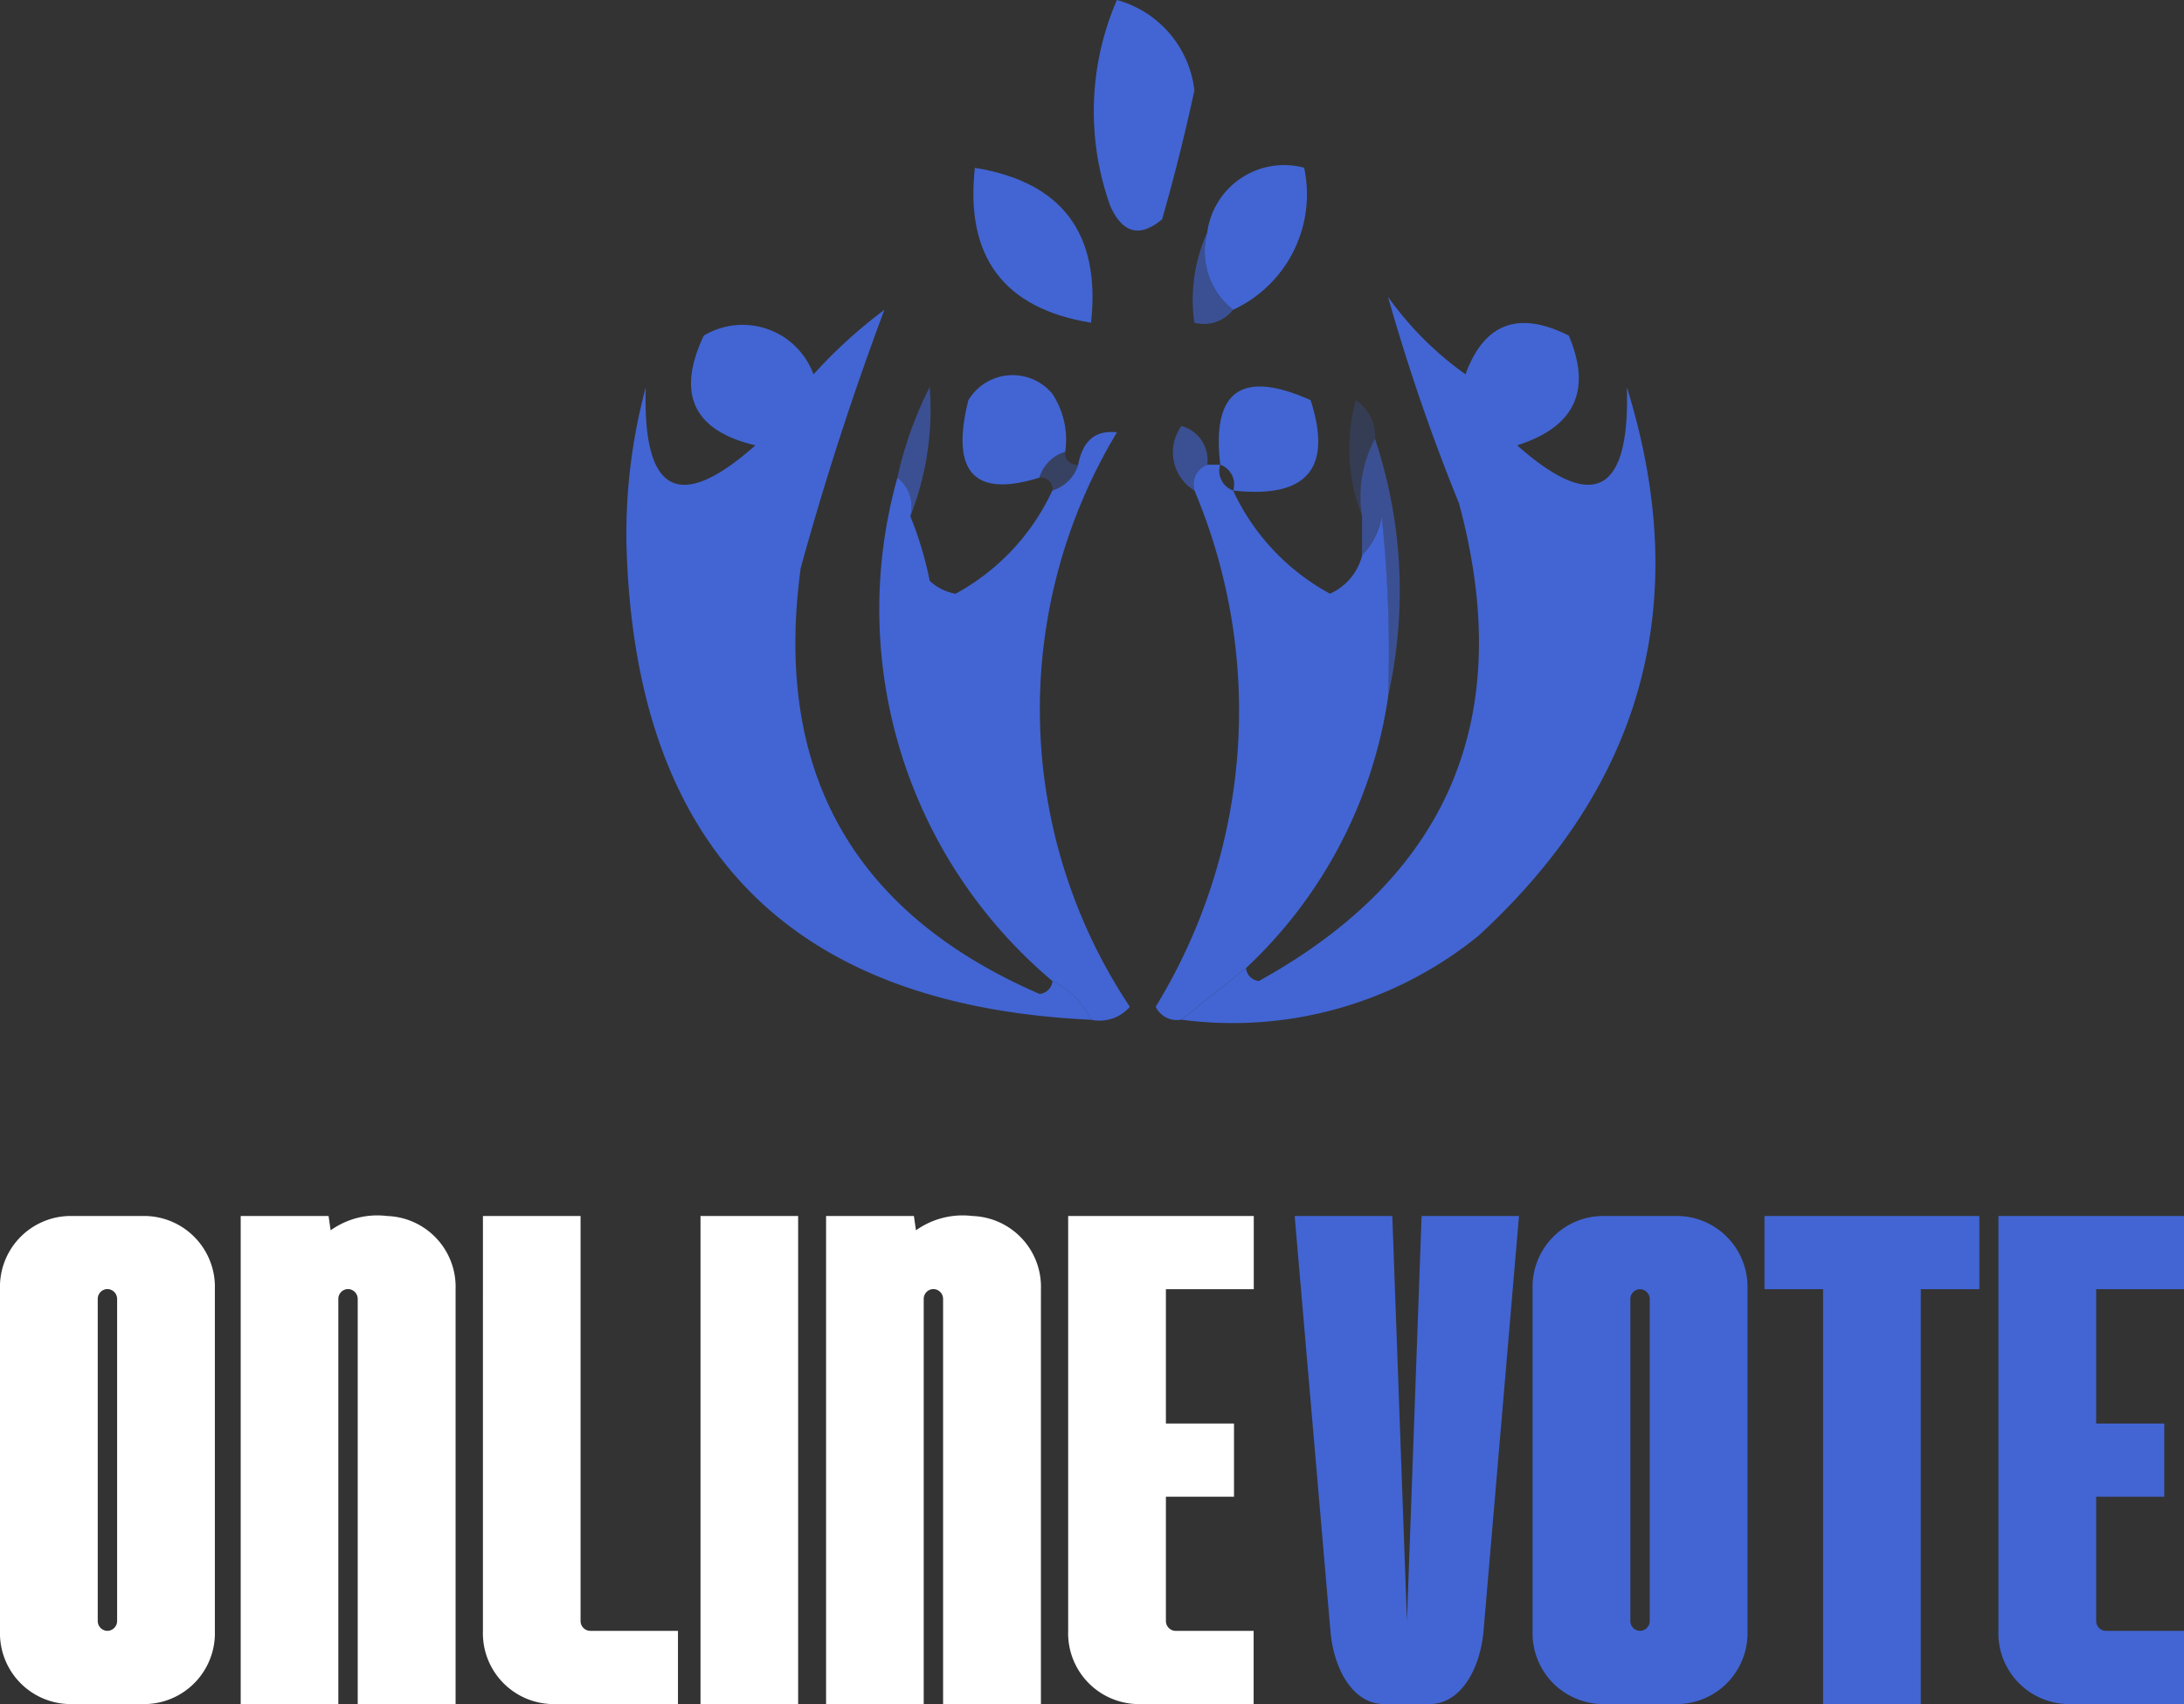 <svg xmlns="http://www.w3.org/2000/svg" width="62.635" height="48.882" viewBox="0 0 62.635 48.882">
  <rect x="0" y="0" width="62.635" height="48.882" fill="#333333" stroke="none"/>
  <g id="Groupe_68" data-name="Groupe 68" transform="translate(7.96 150)">
    <path id="Tracé_64" data-name="Tracé 64" d="M-13.73,0a2.033,2.033,0,0,0,1.963-2.1v-9.8A2.033,2.033,0,0,0-13.73-14h-2.236a2.033,2.033,0,0,0-1.963,2.1v9.8A2.033,2.033,0,0,0-15.967,0Zm-1.123-2.1a.282.282,0,0,1-.273-.283v-9.238a.282.282,0,0,1,.273-.283.283.283,0,0,1,.283.283v9.238A.283.283,0,0,1-14.854-2.1ZM-4.863,0V-11.9A2.033,2.033,0,0,0-6.826-14a2.309,2.309,0,0,0-1.621.41L-8.506-14h-2.52V0h2.8V-11.621a.282.282,0,0,1,.273-.283.283.283,0,0,1,.283.283V0ZM1.514,0V-2.1h-2.52a.282.282,0,0,1-.273-.283V-14h-2.8V-2.1A2.033,2.033,0,0,0-2.119,0ZM4.961,0V-14h-2.8V0Zm6.963,0V-11.9A2.033,2.033,0,0,0,9.961-14a2.309,2.309,0,0,0-1.621.41L8.281-14H5.762V0h2.8V-11.621a.282.282,0,0,1,.273-.283.283.283,0,0,1,.283.283V0Zm6.1,0V-2.1H15.781a.282.282,0,0,1-.273-.283V-5.947h1.953v-2.1H15.508V-11.9h2.52V-14H12.705V-2.1A2.033,2.033,0,0,0,14.668,0Z" transform="translate(9.969 -101.118)" fill="#fff"/>
    <path id="Tracé_63" data-name="Tracé 63" d="M-8.926,0c.85,0,1.436-.937,1.543-2.1L-6.367-14H-9.16L-9.58-2.383-10-14h-2.8l1.025,11.9c.1,1.162.684,2.1,1.533,2.1Zm7.148,0A2.033,2.033,0,0,0,.186-2.1v-9.8A2.033,2.033,0,0,0-1.777-14H-4.014a2.033,2.033,0,0,0-1.963,2.1v9.8A2.033,2.033,0,0,0-4.014,0ZM-2.9-2.1a.282.282,0,0,1-.273-.283v-9.238A.282.282,0,0,1-2.9-11.9a.283.283,0,0,1,.283.283v9.238A.283.283,0,0,1-2.9-2.1ZM5.156,0V-11.9h1.68V-14H.674v2.1h1.68V0Zm7.549,0V-2.1H10.459a.282.282,0,0,1-.273-.283V-5.947h1.953v-2.1H10.186V-11.9h2.52V-14H7.383V-2.1A2.033,2.033,0,0,0,9.346,0Z" transform="translate(41.97 -101.118)" fill="#4265d3"/>
    <g id="Groupe_49" data-name="Groupe 49" transform="translate(10 -150)">
      <g id="Groupe_44" data-name="Groupe 44" transform="translate(15.183 13.33)">
        <path id="Tracé_29" data-name="Tracé 29" d="M45.981,38.5h.37a.6.6,0,0,0,.37.741A6.453,6.453,0,0,0,49.5,42.2a1.644,1.644,0,0,0,.926-1.111,2.052,2.052,0,0,0,.555-1.111,36.448,36.448,0,0,1,.185,5.184,13.284,13.284,0,0,1-4.073,7.776l-1.851,1.481a.677.677,0,0,1-.741-.37,16.26,16.26,0,0,0,1.111-14.811A.6.6,0,0,1,45.981,38.5Z" transform="translate(-44.5 -38.5)" fill="#4265d3" fill-rule="evenodd"/>
      </g>
      <g id="Groupe_48" data-name="Groupe 48">
        <g id="Groupe_32" data-name="Groupe 32" transform="translate(13.408)">
          <path id="Tracé_17" data-name="Tracé 17" d="M40.372,2.5a3.048,3.048,0,0,1,2.222,2.592q-.4,1.862-.926,3.7-.952.792-1.481-.37A8.025,8.025,0,0,1,40.372,2.5Z" transform="translate(-39.708 -2.5)" fill="#4265d3" fill-rule="evenodd"/>
        </g>
        <g id="Groupe_33" data-name="Groupe 33" transform="translate(16.609 4.756)">
          <path id="Tracé_18" data-name="Tracé 18" d="M49.147,19.475a2.121,2.121,0,0,1-.741-2.222A2.224,2.224,0,0,1,51.184,15.4,3.646,3.646,0,0,1,49.147,19.475Z" transform="translate(-48.352 -15.345)" fill="#4265d3" fill-rule="evenodd"/>
        </g>
        <g id="Groupe_34" data-name="Groupe 34" transform="translate(9.956 4.814)">
          <path id="Tracé_19" data-name="Tracé 19" d="M30.428,15.5q3.753.61,3.332,4.443Q30.008,19.333,30.428,15.5Z" transform="translate(-30.386 -15.5)" fill="#4265d3" fill-rule="evenodd"/>
        </g>
        <g id="Groupe_35" data-name="Groupe 35" transform="translate(16.254 6.665)">
          <path id="Tracé_20" data-name="Tracé 20" d="M47.8,20.5a2.121,2.121,0,0,0,.741,2.222,1.061,1.061,0,0,1-1.111.37A4.76,4.76,0,0,1,47.8,20.5Z" transform="translate(-47.393 -20.5)" fill="rgba(66,101,211,0.6)" fill-rule="evenodd"/>
        </g>
        <g id="Groupe_37" data-name="Groupe 37" transform="translate(0 8.887)">
          <path id="Tracé_22" data-name="Tracé 22" d="M10.9,26.5Q9.54,30.129,8.5,33.906q-1.188,8.734,6.85,12.219a.408.408,0,0,0,.37-.37,2.422,2.422,0,0,1,1.111,1.111q-13.01-.607-13.33-13.7a16.238,16.238,0,0,1,.555-4.443Q3.916,33.3,7.2,30.388q-2.667-.633-1.481-3.147a2.164,2.164,0,0,1,3.147,1.111A14.233,14.233,0,0,1,10.9,26.5Z" transform="translate(-3.496 -26.5)" fill="#4265d3" fill-rule="evenodd"/>
        </g>
        <g id="Groupe_38" data-name="Groupe 38" transform="translate(15.923 8.516)">
          <path id="Tracé_23" data-name="Tracé 23" d="M46.5,46.235l1.851-1.481a.408.408,0,0,0,.37.37q8.212-4.537,5.739-13.7A56.985,56.985,0,0,1,52.424,25.5a9.492,9.492,0,0,0,2.222,2.222q.8-2.2,2.962-1.111,1,2.359-1.481,3.147,3.284,2.911,3.147-1.666,2.857,9.2-4.258,15.737A11.179,11.179,0,0,1,46.5,46.235Z" transform="translate(-46.5 -25.5)" fill="#4265d3" fill-rule="evenodd"/>
        </g>
        <g id="Groupe_39" data-name="Groupe 39" transform="translate(9.647 10.763)">
          <path id="Tracé_24" data-name="Tracé 24" d="M32.494,33.764a1.113,1.113,0,0,0-.741.741q-2.808.877-2.037-2.222a1.481,1.481,0,0,1,2.407-.185A2.4,2.4,0,0,1,32.494,33.764Z" transform="translate(-29.551 -31.567)" fill="#4265d3" fill-rule="evenodd"/>
        </g>
        <g id="Groupe_40" data-name="Groupe 40" transform="translate(16.992 11.085)">
          <path id="Tracé_25" data-name="Tracé 25" d="M49.8,35.422a.6.6,0,0,0-.37-.741Q49.051,31.5,52.02,32.83,52.969,35.774,49.8,35.422Z" transform="translate(-49.385 -32.436)" fill="#4265d3" fill-rule="evenodd"/>
        </g>
        <g id="Groupe_41" data-name="Groupe 41" transform="translate(7.777 11.108)">
          <path id="Tracé_26" data-name="Tracé 26" d="M24.87,36.2a1.061,1.061,0,0,0-.37-1.111,10.848,10.848,0,0,1,.926-2.592A8.357,8.357,0,0,1,24.87,36.2Z" transform="translate(-24.5 -32.5)" fill="rgba(66,101,211,0.6)" fill-rule="evenodd"/>
        </g>
        <g id="Groupe_42" data-name="Groupe 42" transform="translate(15.68 12.219)">
          <path id="Tracé_27" data-name="Tracé 27" d="M46.827,36.611a.6.6,0,0,0-.37.741,1.283,1.283,0,0,1-.37-1.851A1.016,1.016,0,0,1,46.827,36.611Z" transform="translate(-45.843 -35.5)" fill="rgba(66,101,211,0.6)" fill-rule="evenodd"/>
        </g>
        <g id="Groupe_43" data-name="Groupe 43" transform="translate(11.85 12.96)">
          <path id="Tracé_28" data-name="Tracé 28" d="M36.241,37.5a.327.327,0,0,0,.37.37,1.113,1.113,0,0,1-.741.741.327.327,0,0,0-.37-.37A1.113,1.113,0,0,1,36.241,37.5Z" transform="translate(-35.5 -37.5)" fill="rgba(66,101,211,0.3)" fill-rule="evenodd"/>
        </g>
        <g id="Groupe_45" data-name="Groupe 45" transform="translate(20.737 11.479)">
          <path id="Tracé_30" data-name="Tracé 30" d="M60.241,34.611a3.557,3.557,0,0,0-.37,2.222,5.247,5.247,0,0,1-.185-3.332A1.247,1.247,0,0,1,60.241,34.611Z" transform="translate(-59.5 -33.5)" fill="rgba(66,101,211,0.21)" fill-rule="evenodd"/>
        </g>
        <g id="Groupe_46" data-name="Groupe 46" transform="translate(7.3 12.394)">
          <path id="Tracé_31" data-name="Tracé 31" d="M29.242,52.83a2.422,2.422,0,0,0-1.111-1.111,13.942,13.942,0,0,1-4.443-14.441,1.061,1.061,0,0,1,.37,1.111,10.208,10.208,0,0,1,.555,1.851,1.46,1.46,0,0,0,.741.37,6.453,6.453,0,0,0,2.777-2.962,1.113,1.113,0,0,0,.741-.741q.192-1.035,1.111-.926a15.387,15.387,0,0,0,.37,16.477A1.146,1.146,0,0,1,29.242,52.83Z" transform="translate(-23.21 -35.972)" fill="#4265d3" fill-rule="evenodd"/>
        </g>
        <g id="Groupe_47" data-name="Groupe 47" transform="translate(21.069 12.589)">
          <path id="Tracé_32" data-name="Tracé 32" d="M60.8,36.5a13.76,13.76,0,0,1,.37,7.406,36.448,36.448,0,0,0-.185-5.184,2.052,2.052,0,0,1-.555,1.111V38.722A3.557,3.557,0,0,1,60.8,36.5Z" transform="translate(-60.396 -36.5)" fill="rgba(66,101,211,0.6)" fill-rule="evenodd"/>
        </g>
      </g>
    </g>
  </g>
</svg>
